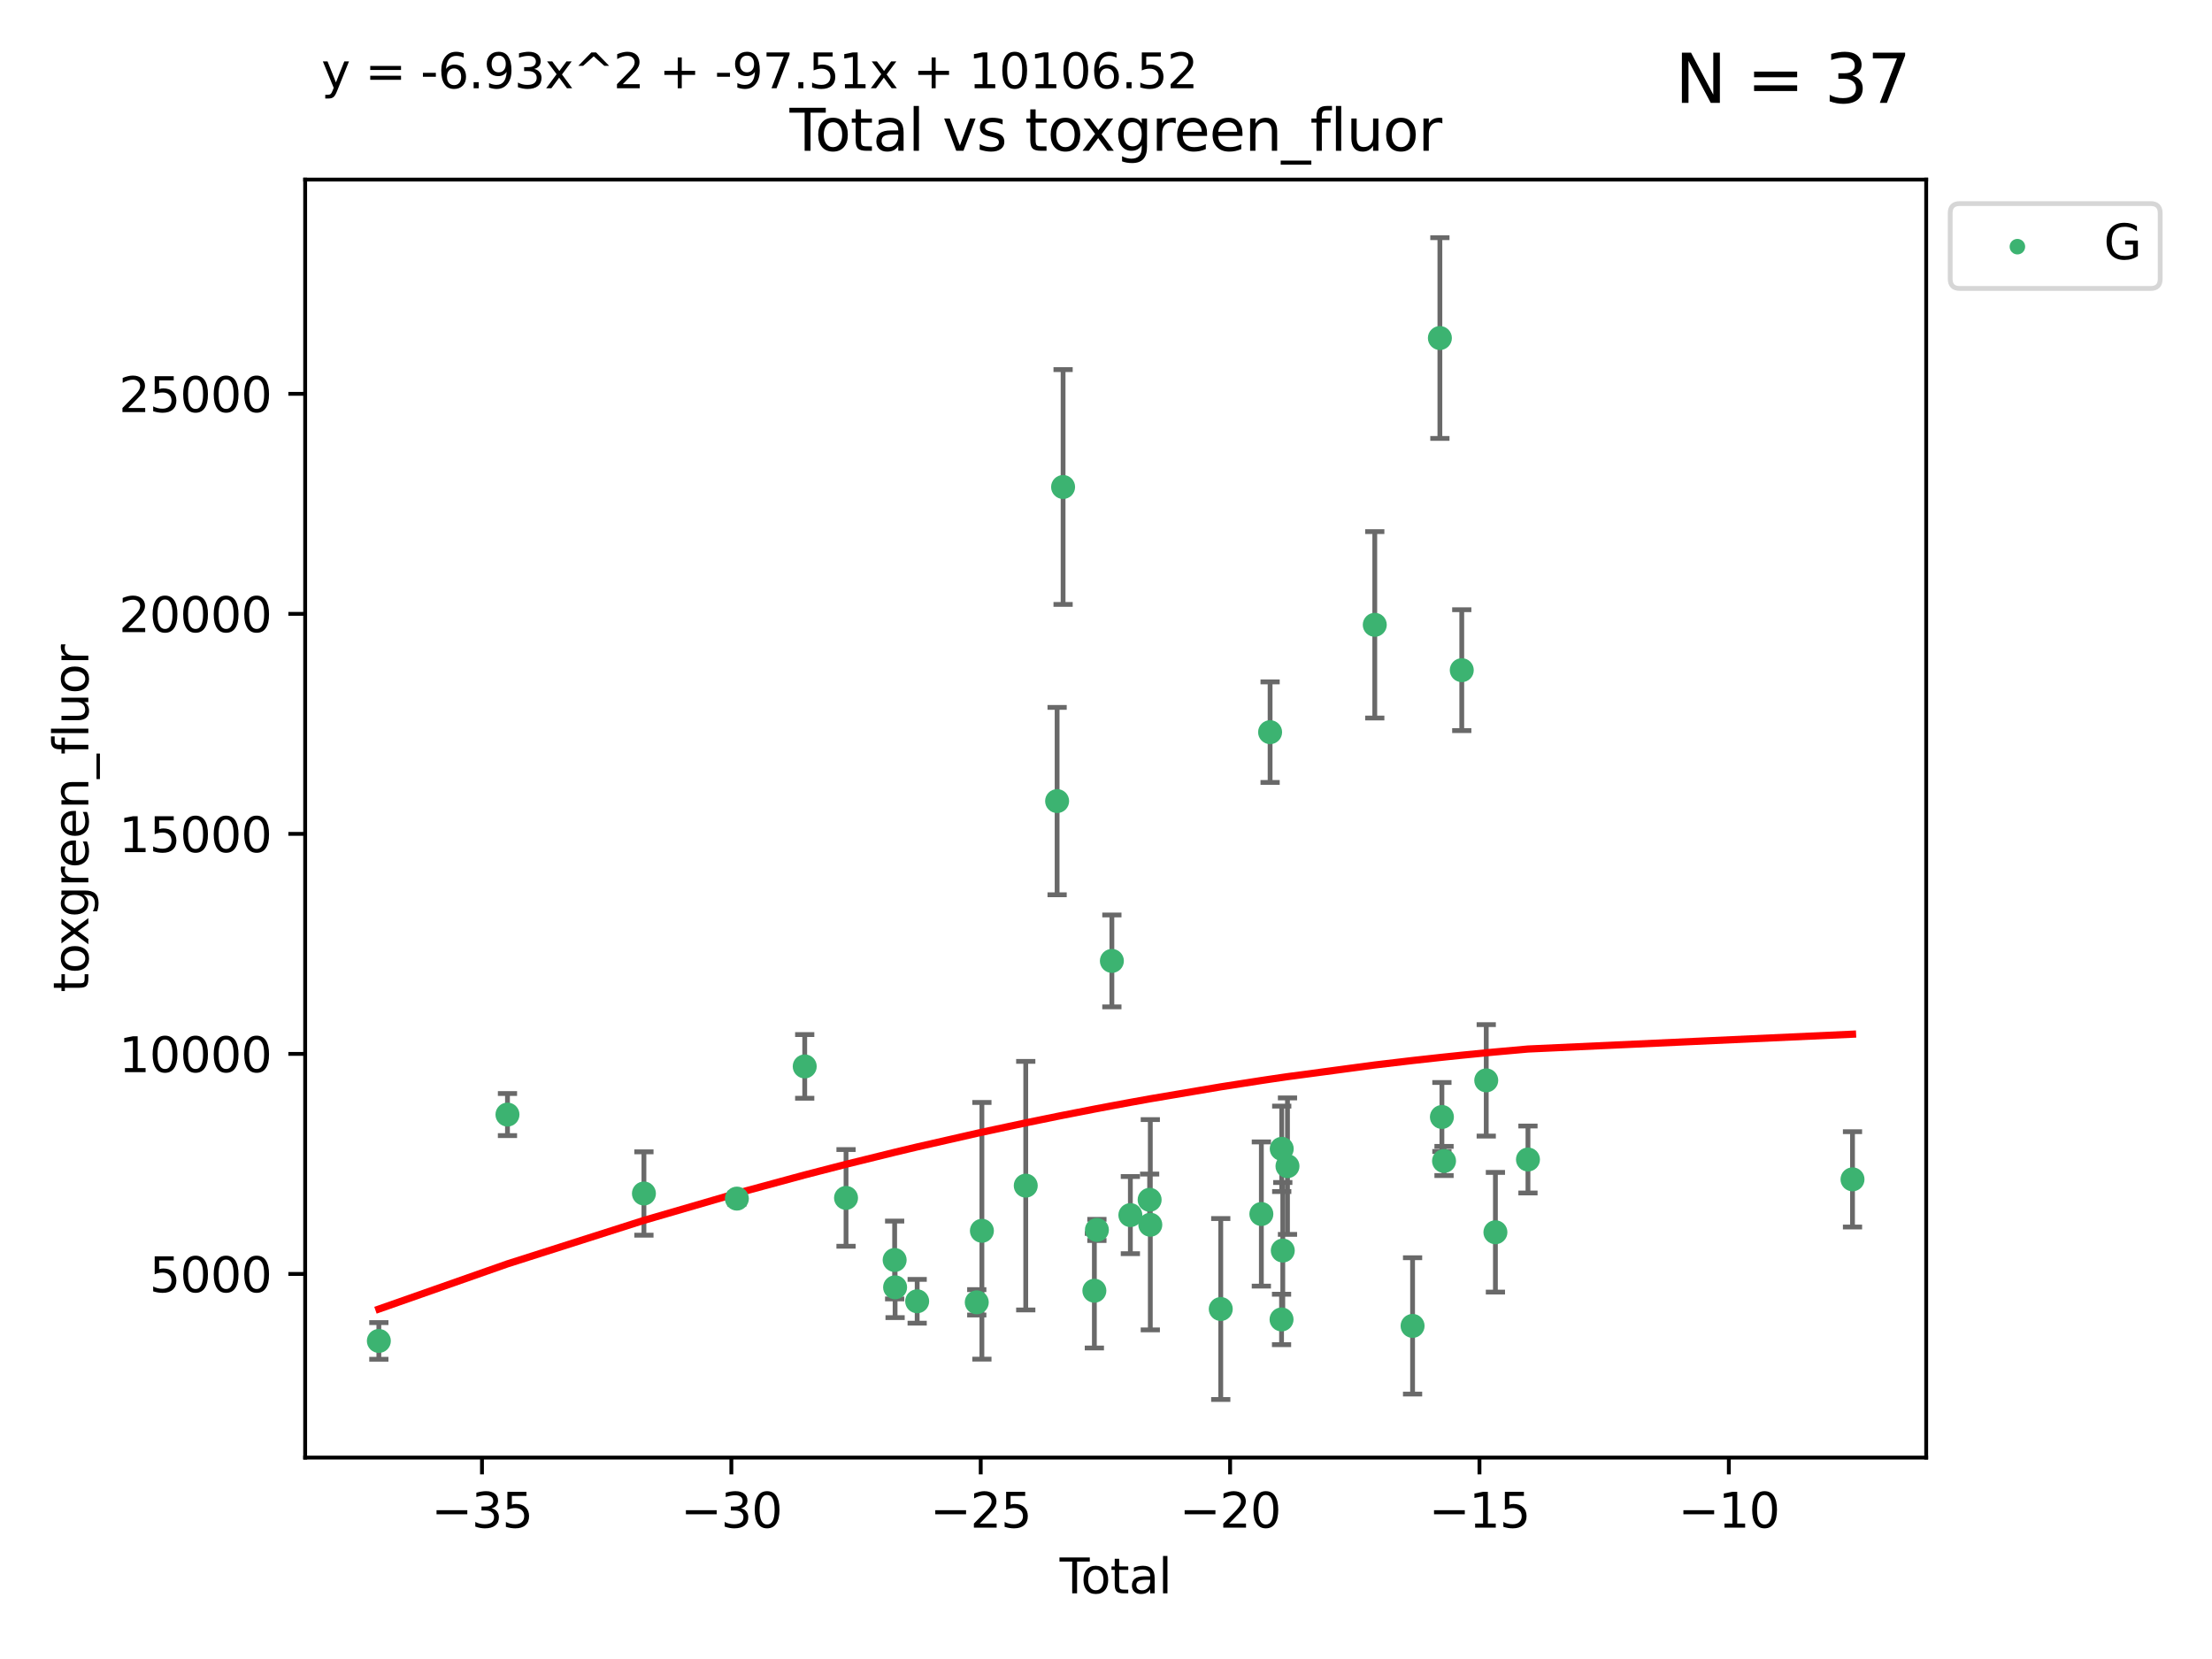 <?xml version="1.0" encoding="utf-8" standalone="no"?>
<!DOCTYPE svg PUBLIC "-//W3C//DTD SVG 1.1//EN"
  "http://www.w3.org/Graphics/SVG/1.1/DTD/svg11.dtd">
<svg xmlns:xlink="http://www.w3.org/1999/xlink" width="460.8pt" height="345.6pt" viewBox="0 0 460.8 345.6" xmlns="http://www.w3.org/2000/svg" version="1.1">
 <defs>
  <style type="text/css">*{stroke-linejoin: round; stroke-linecap: butt}</style>
 </defs>
 <g id="figure_1">
  <g id="patch_1">
   <path d="M 0 345.6 
L 460.8 345.6 
L 460.8 0 
L 0 0 
z
" style="fill: #ffffff"/>
  </g>
  <g id="axes_1">
   <g id="patch_2">
    <path d="M 63.571 303.64 
L 401.26 303.64 
L 401.26 37.411 
L 63.571 37.411 
z
" style="fill: #ffffff"/>
   </g>
   <g id="PathCollection_1">
    <defs>
     <path id="m5648b7add8" d="M 0 1.118 
C 0.297 1.118 0.581 1 0.791 0.791 
C 1 0.581 1.118 0.297 1.118 0 
C 1.118 -0.297 1 -0.581 0.791 -0.791 
C 0.581 -1 0.297 -1.118 0 -1.118 
C -0.297 -1.118 -0.581 -1 -0.791 -0.791 
C -1 -0.581 -1.118 -0.297 -1.118 0 
C -1.118 0.297 -1 0.581 -0.791 0.791 
C -0.581 1 -0.297 1.118 0 1.118 
z
" style="stroke: #3cb371"/>
    </defs>
    <g clip-path="url(#p83abb4cf01)">
     <use xlink:href="#m5648b7add8" x="78.921" y="279.341" style="fill: #3cb371; stroke: #3cb371"/>
     <use xlink:href="#m5648b7add8" x="105.716" y="232.188" style="fill: #3cb371; stroke: #3cb371"/>
     <use xlink:href="#m5648b7add8" x="134.142" y="248.629" style="fill: #3cb371; stroke: #3cb371"/>
     <use xlink:href="#m5648b7add8" x="153.503" y="249.694" style="fill: #3cb371; stroke: #3cb371"/>
     <use xlink:href="#m5648b7add8" x="167.638" y="222.154" style="fill: #3cb371; stroke: #3cb371"/>
     <use xlink:href="#m5648b7add8" x="176.245" y="249.546" style="fill: #3cb371; stroke: #3cb371"/>
     <use xlink:href="#m5648b7add8" x="186.371" y="262.479" style="fill: #3cb371; stroke: #3cb371"/>
     <use xlink:href="#m5648b7add8" x="186.464" y="268.169" style="fill: #3cb371; stroke: #3cb371"/>
     <use xlink:href="#m5648b7add8" x="191.063" y="271.079" style="fill: #3cb371; stroke: #3cb371"/>
     <use xlink:href="#m5648b7add8" x="203.477" y="271.297" style="fill: #3cb371; stroke: #3cb371"/>
     <use xlink:href="#m5648b7add8" x="204.548" y="256.397" style="fill: #3cb371; stroke: #3cb371"/>
     <use xlink:href="#m5648b7add8" x="213.683" y="246.993" style="fill: #3cb371; stroke: #3cb371"/>
     <use xlink:href="#m5648b7add8" x="220.217" y="166.879" style="fill: #3cb371; stroke: #3cb371"/>
     <use xlink:href="#m5648b7add8" x="221.461" y="101.45" style="fill: #3cb371; stroke: #3cb371"/>
     <use xlink:href="#m5648b7add8" x="227.978" y="268.88" style="fill: #3cb371; stroke: #3cb371"/>
     <use xlink:href="#m5648b7add8" x="228.505" y="256.215" style="fill: #3cb371; stroke: #3cb371"/>
     <use xlink:href="#m5648b7add8" x="231.624" y="200.176" style="fill: #3cb371; stroke: #3cb371"/>
     <use xlink:href="#m5648b7add8" x="235.476" y="253.126" style="fill: #3cb371; stroke: #3cb371"/>
     <use xlink:href="#m5648b7add8" x="239.49" y="249.938" style="fill: #3cb371; stroke: #3cb371"/>
     <use xlink:href="#m5648b7add8" x="239.63" y="255.134" style="fill: #3cb371; stroke: #3cb371"/>
     <use xlink:href="#m5648b7add8" x="254.305" y="272.691" style="fill: #3cb371; stroke: #3cb371"/>
     <use xlink:href="#m5648b7add8" x="262.764" y="252.903" style="fill: #3cb371; stroke: #3cb371"/>
     <use xlink:href="#m5648b7add8" x="264.585" y="152.524" style="fill: #3cb371; stroke: #3cb371"/>
     <use xlink:href="#m5648b7add8" x="266.97" y="274.863" style="fill: #3cb371; stroke: #3cb371"/>
     <use xlink:href="#m5648b7add8" x="267.008" y="239.322" style="fill: #3cb371; stroke: #3cb371"/>
     <use xlink:href="#m5648b7add8" x="267.227" y="260.513" style="fill: #3cb371; stroke: #3cb371"/>
     <use xlink:href="#m5648b7add8" x="268.207" y="242.933" style="fill: #3cb371; stroke: #3cb371"/>
     <use xlink:href="#m5648b7add8" x="286.39" y="130.16" style="fill: #3cb371; stroke: #3cb371"/>
     <use xlink:href="#m5648b7add8" x="294.266" y="276.21" style="fill: #3cb371; stroke: #3cb371"/>
     <use xlink:href="#m5648b7add8" x="299.955" y="70.42" style="fill: #3cb371; stroke: #3cb371"/>
     <use xlink:href="#m5648b7add8" x="300.376" y="232.687" style="fill: #3cb371; stroke: #3cb371"/>
     <use xlink:href="#m5648b7add8" x="300.819" y="241.851" style="fill: #3cb371; stroke: #3cb371"/>
     <use xlink:href="#m5648b7add8" x="304.513" y="139.609" style="fill: #3cb371; stroke: #3cb371"/>
     <use xlink:href="#m5648b7add8" x="309.612" y="225.06" style="fill: #3cb371; stroke: #3cb371"/>
     <use xlink:href="#m5648b7add8" x="311.522" y="256.701" style="fill: #3cb371; stroke: #3cb371"/>
     <use xlink:href="#m5648b7add8" x="318.303" y="241.548" style="fill: #3cb371; stroke: #3cb371"/>
     <use xlink:href="#m5648b7add8" x="385.911" y="245.679" style="fill: #3cb371; stroke: #3cb371"/>
    </g>
   </g>
   <g id="matplotlib.axis_1">
    <g id="xtick_1">
     <g id="line2d_1">
      <defs>
       <path id="m4b66e3fccb" d="M 0 0 
L 0 3.5 
" style="stroke: #000000; stroke-width: 0.8"/>
      </defs>
      <g>
       <use xlink:href="#m4b66e3fccb" x="100.407" y="303.64" style="stroke: #000000; stroke-width: 0.8"/>
      </g>
     </g>
     <g id="text_1">
      <!-- −35 -->
      <g transform="translate(89.854 318.238)scale(0.1 -0.1)">
       <defs>
        <path id="DejaVuSans-2212" d="M 678 2272 
L 4684 2272 
L 4684 1741 
L 678 1741 
L 678 2272 
z
" transform="scale(0.016)"/>
        <path id="DejaVuSans-33" d="M 2597 2516 
Q 3050 2419 3304 2112 
Q 3559 1806 3559 1356 
Q 3559 666 3084 287 
Q 2609 -91 1734 -91 
Q 1441 -91 1130 -33 
Q 819 25 488 141 
L 488 750 
Q 750 597 1062 519 
Q 1375 441 1716 441 
Q 2309 441 2620 675 
Q 2931 909 2931 1356 
Q 2931 1769 2642 2001 
Q 2353 2234 1838 2234 
L 1294 2234 
L 1294 2753 
L 1863 2753 
Q 2328 2753 2575 2939 
Q 2822 3125 2822 3475 
Q 2822 3834 2567 4026 
Q 2313 4219 1838 4219 
Q 1578 4219 1281 4162 
Q 984 4106 628 3988 
L 628 4550 
Q 988 4650 1302 4700 
Q 1616 4750 1894 4750 
Q 2613 4750 3031 4423 
Q 3450 4097 3450 3541 
Q 3450 3153 3228 2886 
Q 3006 2619 2597 2516 
z
" transform="scale(0.016)"/>
        <path id="DejaVuSans-35" d="M 691 4666 
L 3169 4666 
L 3169 4134 
L 1269 4134 
L 1269 2991 
Q 1406 3038 1543 3061 
Q 1681 3084 1819 3084 
Q 2600 3084 3056 2656 
Q 3513 2228 3513 1497 
Q 3513 744 3044 326 
Q 2575 -91 1722 -91 
Q 1428 -91 1123 -41 
Q 819 9 494 109 
L 494 744 
Q 775 591 1075 516 
Q 1375 441 1709 441 
Q 2250 441 2565 725 
Q 2881 1009 2881 1497 
Q 2881 1984 2565 2268 
Q 2250 2553 1709 2553 
Q 1456 2553 1204 2497 
Q 953 2441 691 2322 
L 691 4666 
z
" transform="scale(0.016)"/>
       </defs>
       <use xlink:href="#DejaVuSans-2212"/>
       <use xlink:href="#DejaVuSans-33" x="83.789"/>
       <use xlink:href="#DejaVuSans-35" x="147.412"/>
      </g>
     </g>
    </g>
    <g id="xtick_2">
     <g id="line2d_2">
      <g>
       <use xlink:href="#m4b66e3fccb" x="152.355" y="303.64" style="stroke: #000000; stroke-width: 0.8"/>
      </g>
     </g>
     <g id="text_2">
      <!-- −30 -->
      <g transform="translate(141.803 318.238)scale(0.1 -0.1)">
       <defs>
        <path id="DejaVuSans-30" d="M 2034 4250 
Q 1547 4250 1301 3770 
Q 1056 3291 1056 2328 
Q 1056 1369 1301 889 
Q 1547 409 2034 409 
Q 2525 409 2770 889 
Q 3016 1369 3016 2328 
Q 3016 3291 2770 3770 
Q 2525 4250 2034 4250 
z
M 2034 4750 
Q 2819 4750 3233 4129 
Q 3647 3509 3647 2328 
Q 3647 1150 3233 529 
Q 2819 -91 2034 -91 
Q 1250 -91 836 529 
Q 422 1150 422 2328 
Q 422 3509 836 4129 
Q 1250 4750 2034 4750 
z
" transform="scale(0.016)"/>
       </defs>
       <use xlink:href="#DejaVuSans-2212"/>
       <use xlink:href="#DejaVuSans-33" x="83.789"/>
       <use xlink:href="#DejaVuSans-30" x="147.412"/>
      </g>
     </g>
    </g>
    <g id="xtick_3">
     <g id="line2d_3">
      <g>
       <use xlink:href="#m4b66e3fccb" x="204.303" y="303.64" style="stroke: #000000; stroke-width: 0.8"/>
      </g>
     </g>
     <g id="text_3">
      <!-- −25 -->
      <g transform="translate(193.751 318.238)scale(0.1 -0.1)">
       <defs>
        <path id="DejaVuSans-32" d="M 1228 531 
L 3431 531 
L 3431 0 
L 469 0 
L 469 531 
Q 828 903 1448 1529 
Q 2069 2156 2228 2338 
Q 2531 2678 2651 2914 
Q 2772 3150 2772 3378 
Q 2772 3750 2511 3984 
Q 2250 4219 1831 4219 
Q 1534 4219 1204 4116 
Q 875 4013 500 3803 
L 500 4441 
Q 881 4594 1212 4672 
Q 1544 4750 1819 4750 
Q 2544 4750 2975 4387 
Q 3406 4025 3406 3419 
Q 3406 3131 3298 2873 
Q 3191 2616 2906 2266 
Q 2828 2175 2409 1742 
Q 1991 1309 1228 531 
z
" transform="scale(0.016)"/>
       </defs>
       <use xlink:href="#DejaVuSans-2212"/>
       <use xlink:href="#DejaVuSans-32" x="83.789"/>
       <use xlink:href="#DejaVuSans-35" x="147.412"/>
      </g>
     </g>
    </g>
    <g id="xtick_4">
     <g id="line2d_4">
      <g>
       <use xlink:href="#m4b66e3fccb" x="256.252" y="303.64" style="stroke: #000000; stroke-width: 0.8"/>
      </g>
     </g>
     <g id="text_4">
      <!-- −20 -->
      <g transform="translate(245.699 318.238)scale(0.1 -0.1)">
       <use xlink:href="#DejaVuSans-2212"/>
       <use xlink:href="#DejaVuSans-32" x="83.789"/>
       <use xlink:href="#DejaVuSans-30" x="147.412"/>
      </g>
     </g>
    </g>
    <g id="xtick_5">
     <g id="line2d_5">
      <g>
       <use xlink:href="#m4b66e3fccb" x="308.2" y="303.64" style="stroke: #000000; stroke-width: 0.8"/>
      </g>
     </g>
     <g id="text_5">
      <!-- −15 -->
      <g transform="translate(297.648 318.238)scale(0.1 -0.1)">
       <defs>
        <path id="DejaVuSans-31" d="M 794 531 
L 1825 531 
L 1825 4091 
L 703 3866 
L 703 4441 
L 1819 4666 
L 2450 4666 
L 2450 531 
L 3481 531 
L 3481 0 
L 794 0 
L 794 531 
z
" transform="scale(0.016)"/>
       </defs>
       <use xlink:href="#DejaVuSans-2212"/>
       <use xlink:href="#DejaVuSans-31" x="83.789"/>
       <use xlink:href="#DejaVuSans-35" x="147.412"/>
      </g>
     </g>
    </g>
    <g id="xtick_6">
     <g id="line2d_6">
      <g>
       <use xlink:href="#m4b66e3fccb" x="360.149" y="303.64" style="stroke: #000000; stroke-width: 0.8"/>
      </g>
     </g>
     <g id="text_6">
      <!-- −10 -->
      <g transform="translate(349.596 318.238)scale(0.1 -0.1)">
       <use xlink:href="#DejaVuSans-2212"/>
       <use xlink:href="#DejaVuSans-31" x="83.789"/>
       <use xlink:href="#DejaVuSans-30" x="147.412"/>
      </g>
     </g>
    </g>
    <g id="text_7">
     <!-- Total -->
     <g transform="translate(220.739 331.917)scale(0.1 -0.1)">
      <defs>
       <path id="DejaVuSans-54" d="M -19 4666 
L 3928 4666 
L 3928 4134 
L 2272 4134 
L 2272 0 
L 1638 0 
L 1638 4134 
L -19 4134 
L -19 4666 
z
" transform="scale(0.016)"/>
       <path id="DejaVuSans-6f" d="M 1959 3097 
Q 1497 3097 1228 2736 
Q 959 2375 959 1747 
Q 959 1119 1226 758 
Q 1494 397 1959 397 
Q 2419 397 2687 759 
Q 2956 1122 2956 1747 
Q 2956 2369 2687 2733 
Q 2419 3097 1959 3097 
z
M 1959 3584 
Q 2709 3584 3137 3096 
Q 3566 2609 3566 1747 
Q 3566 888 3137 398 
Q 2709 -91 1959 -91 
Q 1206 -91 779 398 
Q 353 888 353 1747 
Q 353 2609 779 3096 
Q 1206 3584 1959 3584 
z
" transform="scale(0.016)"/>
       <path id="DejaVuSans-74" d="M 1172 4494 
L 1172 3500 
L 2356 3500 
L 2356 3053 
L 1172 3053 
L 1172 1153 
Q 1172 725 1289 603 
Q 1406 481 1766 481 
L 2356 481 
L 2356 0 
L 1766 0 
Q 1100 0 847 248 
Q 594 497 594 1153 
L 594 3053 
L 172 3053 
L 172 3500 
L 594 3500 
L 594 4494 
L 1172 4494 
z
" transform="scale(0.016)"/>
       <path id="DejaVuSans-61" d="M 2194 1759 
Q 1497 1759 1228 1600 
Q 959 1441 959 1056 
Q 959 750 1161 570 
Q 1363 391 1709 391 
Q 2188 391 2477 730 
Q 2766 1069 2766 1631 
L 2766 1759 
L 2194 1759 
z
M 3341 1997 
L 3341 0 
L 2766 0 
L 2766 531 
Q 2569 213 2275 61 
Q 1981 -91 1556 -91 
Q 1019 -91 701 211 
Q 384 513 384 1019 
Q 384 1609 779 1909 
Q 1175 2209 1959 2209 
L 2766 2209 
L 2766 2266 
Q 2766 2663 2505 2880 
Q 2244 3097 1772 3097 
Q 1472 3097 1187 3025 
Q 903 2953 641 2809 
L 641 3341 
Q 956 3463 1253 3523 
Q 1550 3584 1831 3584 
Q 2591 3584 2966 3190 
Q 3341 2797 3341 1997 
z
" transform="scale(0.016)"/>
       <path id="DejaVuSans-6c" d="M 603 4863 
L 1178 4863 
L 1178 0 
L 603 0 
L 603 4863 
z
" transform="scale(0.016)"/>
      </defs>
      <use xlink:href="#DejaVuSans-54"/>
      <use xlink:href="#DejaVuSans-6f" x="44.084"/>
      <use xlink:href="#DejaVuSans-74" x="105.266"/>
      <use xlink:href="#DejaVuSans-61" x="144.475"/>
      <use xlink:href="#DejaVuSans-6c" x="205.754"/>
     </g>
    </g>
   </g>
   <g id="matplotlib.axis_2">
    <g id="ytick_1">
     <g id="line2d_7">
      <defs>
       <path id="m65d1993154" d="M 0 0 
L -3.5 0 
" style="stroke: #000000; stroke-width: 0.8"/>
      </defs>
      <g>
       <use xlink:href="#m65d1993154" x="63.571" y="265.383" style="stroke: #000000; stroke-width: 0.8"/>
      </g>
     </g>
     <g id="text_8">
      <!-- 5000 -->
      <g transform="translate(31.121 269.182)scale(0.1 -0.1)">
       <use xlink:href="#DejaVuSans-35"/>
       <use xlink:href="#DejaVuSans-30" x="63.623"/>
       <use xlink:href="#DejaVuSans-30" x="127.246"/>
       <use xlink:href="#DejaVuSans-30" x="190.869"/>
      </g>
     </g>
    </g>
    <g id="ytick_2">
     <g id="line2d_8">
      <g>
       <use xlink:href="#m65d1993154" x="63.571" y="219.548" style="stroke: #000000; stroke-width: 0.8"/>
      </g>
     </g>
     <g id="text_9">
      <!-- 10000 -->
      <g transform="translate(24.759 223.347)scale(0.1 -0.1)">
       <use xlink:href="#DejaVuSans-31"/>
       <use xlink:href="#DejaVuSans-30" x="63.623"/>
       <use xlink:href="#DejaVuSans-30" x="127.246"/>
       <use xlink:href="#DejaVuSans-30" x="190.869"/>
       <use xlink:href="#DejaVuSans-30" x="254.492"/>
      </g>
     </g>
    </g>
    <g id="ytick_3">
     <g id="line2d_9">
      <g>
       <use xlink:href="#m65d1993154" x="63.571" y="173.713" style="stroke: #000000; stroke-width: 0.8"/>
      </g>
     </g>
     <g id="text_10">
      <!-- 15000 -->
      <g transform="translate(24.759 177.512)scale(0.1 -0.1)">
       <use xlink:href="#DejaVuSans-31"/>
       <use xlink:href="#DejaVuSans-35" x="63.623"/>
       <use xlink:href="#DejaVuSans-30" x="127.246"/>
       <use xlink:href="#DejaVuSans-30" x="190.869"/>
       <use xlink:href="#DejaVuSans-30" x="254.492"/>
      </g>
     </g>
    </g>
    <g id="ytick_4">
     <g id="line2d_10">
      <g>
       <use xlink:href="#m65d1993154" x="63.571" y="127.878" style="stroke: #000000; stroke-width: 0.8"/>
      </g>
     </g>
     <g id="text_11">
      <!-- 20000 -->
      <g transform="translate(24.759 131.677)scale(0.1 -0.1)">
       <use xlink:href="#DejaVuSans-32"/>
       <use xlink:href="#DejaVuSans-30" x="63.623"/>
       <use xlink:href="#DejaVuSans-30" x="127.246"/>
       <use xlink:href="#DejaVuSans-30" x="190.869"/>
       <use xlink:href="#DejaVuSans-30" x="254.492"/>
      </g>
     </g>
    </g>
    <g id="ytick_5">
     <g id="line2d_11">
      <g>
       <use xlink:href="#m65d1993154" x="63.571" y="82.042" style="stroke: #000000; stroke-width: 0.8"/>
      </g>
     </g>
     <g id="text_12">
      <!-- 25000 -->
      <g transform="translate(24.759 85.842)scale(0.1 -0.1)">
       <use xlink:href="#DejaVuSans-32"/>
       <use xlink:href="#DejaVuSans-35" x="63.623"/>
       <use xlink:href="#DejaVuSans-30" x="127.246"/>
       <use xlink:href="#DejaVuSans-30" x="190.869"/>
       <use xlink:href="#DejaVuSans-30" x="254.492"/>
      </g>
     </g>
    </g>
    <g id="text_13">
     <!-- toxgreen_fluor -->
     <g transform="translate(18.401 206.72)rotate(-90)scale(0.1 -0.1)">
      <defs>
       <path id="DejaVuSans-78" d="M 3513 3500 
L 2247 1797 
L 3578 0 
L 2900 0 
L 1881 1375 
L 863 0 
L 184 0 
L 1544 1831 
L 300 3500 
L 978 3500 
L 1906 2253 
L 2834 3500 
L 3513 3500 
z
" transform="scale(0.016)"/>
       <path id="DejaVuSans-67" d="M 2906 1791 
Q 2906 2416 2648 2759 
Q 2391 3103 1925 3103 
Q 1463 3103 1205 2759 
Q 947 2416 947 1791 
Q 947 1169 1205 825 
Q 1463 481 1925 481 
Q 2391 481 2648 825 
Q 2906 1169 2906 1791 
z
M 3481 434 
Q 3481 -459 3084 -895 
Q 2688 -1331 1869 -1331 
Q 1566 -1331 1297 -1286 
Q 1028 -1241 775 -1147 
L 775 -588 
Q 1028 -725 1275 -790 
Q 1522 -856 1778 -856 
Q 2344 -856 2625 -561 
Q 2906 -266 2906 331 
L 2906 616 
Q 2728 306 2450 153 
Q 2172 0 1784 0 
Q 1141 0 747 490 
Q 353 981 353 1791 
Q 353 2603 747 3093 
Q 1141 3584 1784 3584 
Q 2172 3584 2450 3431 
Q 2728 3278 2906 2969 
L 2906 3500 
L 3481 3500 
L 3481 434 
z
" transform="scale(0.016)"/>
       <path id="DejaVuSans-72" d="M 2631 2963 
Q 2534 3019 2420 3045 
Q 2306 3072 2169 3072 
Q 1681 3072 1420 2755 
Q 1159 2438 1159 1844 
L 1159 0 
L 581 0 
L 581 3500 
L 1159 3500 
L 1159 2956 
Q 1341 3275 1631 3429 
Q 1922 3584 2338 3584 
Q 2397 3584 2469 3576 
Q 2541 3569 2628 3553 
L 2631 2963 
z
" transform="scale(0.016)"/>
       <path id="DejaVuSans-65" d="M 3597 1894 
L 3597 1613 
L 953 1613 
Q 991 1019 1311 708 
Q 1631 397 2203 397 
Q 2534 397 2845 478 
Q 3156 559 3463 722 
L 3463 178 
Q 3153 47 2828 -22 
Q 2503 -91 2169 -91 
Q 1331 -91 842 396 
Q 353 884 353 1716 
Q 353 2575 817 3079 
Q 1281 3584 2069 3584 
Q 2775 3584 3186 3129 
Q 3597 2675 3597 1894 
z
M 3022 2063 
Q 3016 2534 2758 2815 
Q 2500 3097 2075 3097 
Q 1594 3097 1305 2825 
Q 1016 2553 972 2059 
L 3022 2063 
z
" transform="scale(0.016)"/>
       <path id="DejaVuSans-6e" d="M 3513 2113 
L 3513 0 
L 2938 0 
L 2938 2094 
Q 2938 2591 2744 2837 
Q 2550 3084 2163 3084 
Q 1697 3084 1428 2787 
Q 1159 2491 1159 1978 
L 1159 0 
L 581 0 
L 581 3500 
L 1159 3500 
L 1159 2956 
Q 1366 3272 1645 3428 
Q 1925 3584 2291 3584 
Q 2894 3584 3203 3211 
Q 3513 2838 3513 2113 
z
" transform="scale(0.016)"/>
       <path id="DejaVuSans-5f" d="M 3263 -1063 
L 3263 -1509 
L -63 -1509 
L -63 -1063 
L 3263 -1063 
z
" transform="scale(0.016)"/>
       <path id="DejaVuSans-66" d="M 2375 4863 
L 2375 4384 
L 1825 4384 
Q 1516 4384 1395 4259 
Q 1275 4134 1275 3809 
L 1275 3500 
L 2222 3500 
L 2222 3053 
L 1275 3053 
L 1275 0 
L 697 0 
L 697 3053 
L 147 3053 
L 147 3500 
L 697 3500 
L 697 3744 
Q 697 4328 969 4595 
Q 1241 4863 1831 4863 
L 2375 4863 
z
" transform="scale(0.016)"/>
       <path id="DejaVuSans-75" d="M 544 1381 
L 544 3500 
L 1119 3500 
L 1119 1403 
Q 1119 906 1312 657 
Q 1506 409 1894 409 
Q 2359 409 2629 706 
Q 2900 1003 2900 1516 
L 2900 3500 
L 3475 3500 
L 3475 0 
L 2900 0 
L 2900 538 
Q 2691 219 2414 64 
Q 2138 -91 1772 -91 
Q 1169 -91 856 284 
Q 544 659 544 1381 
z
M 1991 3584 
L 1991 3584 
z
" transform="scale(0.016)"/>
      </defs>
      <use xlink:href="#DejaVuSans-74"/>
      <use xlink:href="#DejaVuSans-6f" x="39.209"/>
      <use xlink:href="#DejaVuSans-78" x="97.266"/>
      <use xlink:href="#DejaVuSans-67" x="156.445"/>
      <use xlink:href="#DejaVuSans-72" x="219.922"/>
      <use xlink:href="#DejaVuSans-65" x="258.785"/>
      <use xlink:href="#DejaVuSans-65" x="320.309"/>
      <use xlink:href="#DejaVuSans-6e" x="381.832"/>
      <use xlink:href="#DejaVuSans-5f" x="445.211"/>
      <use xlink:href="#DejaVuSans-66" x="495.211"/>
      <use xlink:href="#DejaVuSans-6c" x="530.416"/>
      <use xlink:href="#DejaVuSans-75" x="558.199"/>
      <use xlink:href="#DejaVuSans-6f" x="621.578"/>
      <use xlink:href="#DejaVuSans-72" x="682.76"/>
     </g>
    </g>
   </g>
   <g id="LineCollection_1">
    <path d="M 78.921 283.161 
L 78.921 275.521 
" clip-path="url(#p83abb4cf01)" style="fill: none; stroke: #696969"/>
    <path d="M 105.716 236.57 
L 105.716 227.805 
" clip-path="url(#p83abb4cf01)" style="fill: none; stroke: #696969"/>
    <path d="M 134.142 257.311 
L 134.142 239.946 
" clip-path="url(#p83abb4cf01)" style="fill: none; stroke: #696969"/>
    <path d="M 153.503 250.834 
L 153.503 248.553 
" clip-path="url(#p83abb4cf01)" style="fill: none; stroke: #696969"/>
    <path d="M 167.638 228.788 
L 167.638 215.52 
" clip-path="url(#p83abb4cf01)" style="fill: none; stroke: #696969"/>
    <path d="M 176.245 259.613 
L 176.245 239.478 
" clip-path="url(#p83abb4cf01)" style="fill: none; stroke: #696969"/>
    <path d="M 186.371 270.585 
L 186.371 254.373 
" clip-path="url(#p83abb4cf01)" style="fill: none; stroke: #696969"/>
    <path d="M 186.464 274.486 
L 186.464 261.852 
" clip-path="url(#p83abb4cf01)" style="fill: none; stroke: #696969"/>
    <path d="M 191.063 275.637 
L 191.063 266.52 
" clip-path="url(#p83abb4cf01)" style="fill: none; stroke: #696969"/>
    <path d="M 203.477 273.942 
L 203.477 268.651 
" clip-path="url(#p83abb4cf01)" style="fill: none; stroke: #696969"/>
    <path d="M 204.548 283.133 
L 204.548 229.661 
" clip-path="url(#p83abb4cf01)" style="fill: none; stroke: #696969"/>
    <path d="M 213.683 272.882 
L 213.683 221.103 
" clip-path="url(#p83abb4cf01)" style="fill: none; stroke: #696969"/>
    <path d="M 220.217 186.397 
L 220.217 147.361 
" clip-path="url(#p83abb4cf01)" style="fill: none; stroke: #696969"/>
    <path d="M 221.461 125.905 
L 221.461 76.995 
" clip-path="url(#p83abb4cf01)" style="fill: none; stroke: #696969"/>
    <path d="M 227.978 280.811 
L 227.978 256.949 
" clip-path="url(#p83abb4cf01)" style="fill: none; stroke: #696969"/>
    <path d="M 228.505 258.418 
L 228.505 254.012 
" clip-path="url(#p83abb4cf01)" style="fill: none; stroke: #696969"/>
    <path d="M 231.624 209.75 
L 231.624 190.603 
" clip-path="url(#p83abb4cf01)" style="fill: none; stroke: #696969"/>
    <path d="M 235.476 261.164 
L 235.476 245.088 
" clip-path="url(#p83abb4cf01)" style="fill: none; stroke: #696969"/>
    <path d="M 239.49 255.295 
L 239.49 244.582 
" clip-path="url(#p83abb4cf01)" style="fill: none; stroke: #696969"/>
    <path d="M 239.63 277.039 
L 239.63 233.229 
" clip-path="url(#p83abb4cf01)" style="fill: none; stroke: #696969"/>
    <path d="M 254.305 291.539 
L 254.305 253.844 
" clip-path="url(#p83abb4cf01)" style="fill: none; stroke: #696969"/>
    <path d="M 262.764 267.924 
L 262.764 237.882 
" clip-path="url(#p83abb4cf01)" style="fill: none; stroke: #696969"/>
    <path d="M 264.585 162.996 
L 264.585 142.051 
" clip-path="url(#p83abb4cf01)" style="fill: none; stroke: #696969"/>
    <path d="M 266.97 280.117 
L 266.97 269.609 
" clip-path="url(#p83abb4cf01)" style="fill: none; stroke: #696969"/>
    <path d="M 267.008 248.217 
L 267.008 230.426 
" clip-path="url(#p83abb4cf01)" style="fill: none; stroke: #696969"/>
    <path d="M 267.227 274.69 
L 267.227 246.337 
" clip-path="url(#p83abb4cf01)" style="fill: none; stroke: #696969"/>
    <path d="M 268.207 257.148 
L 268.207 228.718 
" clip-path="url(#p83abb4cf01)" style="fill: none; stroke: #696969"/>
    <path d="M 286.39 149.578 
L 286.39 110.743 
" clip-path="url(#p83abb4cf01)" style="fill: none; stroke: #696969"/>
    <path d="M 294.266 290.408 
L 294.266 262.012 
" clip-path="url(#p83abb4cf01)" style="fill: none; stroke: #696969"/>
    <path d="M 299.955 91.328 
L 299.955 49.513 
" clip-path="url(#p83abb4cf01)" style="fill: none; stroke: #696969"/>
    <path d="M 300.376 239.875 
L 300.376 225.5 
" clip-path="url(#p83abb4cf01)" style="fill: none; stroke: #696969"/>
    <path d="M 300.819 244.887 
L 300.819 238.814 
" clip-path="url(#p83abb4cf01)" style="fill: none; stroke: #696969"/>
    <path d="M 304.513 152.201 
L 304.513 127.017 
" clip-path="url(#p83abb4cf01)" style="fill: none; stroke: #696969"/>
    <path d="M 309.612 236.668 
L 309.612 213.452 
" clip-path="url(#p83abb4cf01)" style="fill: none; stroke: #696969"/>
    <path d="M 311.522 269.165 
L 311.522 244.236 
" clip-path="url(#p83abb4cf01)" style="fill: none; stroke: #696969"/>
    <path d="M 318.303 248.522 
L 318.303 234.573 
" clip-path="url(#p83abb4cf01)" style="fill: none; stroke: #696969"/>
    <path d="M 385.911 255.606 
L 385.911 235.752 
" clip-path="url(#p83abb4cf01)" style="fill: none; stroke: #696969"/>
   </g>
   <g id="line2d_12">
    <defs>
     <path id="m9e6329ae1f" d="M 2 0 
L -2 -0 
" style="stroke: #696969"/>
    </defs>
    <g clip-path="url(#p83abb4cf01)">
     <use xlink:href="#m9e6329ae1f" x="78.921" y="283.161" style="fill: #696969; stroke: #696969"/>
     <use xlink:href="#m9e6329ae1f" x="105.716" y="236.57" style="fill: #696969; stroke: #696969"/>
     <use xlink:href="#m9e6329ae1f" x="134.142" y="257.311" style="fill: #696969; stroke: #696969"/>
     <use xlink:href="#m9e6329ae1f" x="153.503" y="250.834" style="fill: #696969; stroke: #696969"/>
     <use xlink:href="#m9e6329ae1f" x="167.638" y="228.788" style="fill: #696969; stroke: #696969"/>
     <use xlink:href="#m9e6329ae1f" x="176.245" y="259.613" style="fill: #696969; stroke: #696969"/>
     <use xlink:href="#m9e6329ae1f" x="186.371" y="270.585" style="fill: #696969; stroke: #696969"/>
     <use xlink:href="#m9e6329ae1f" x="186.464" y="274.486" style="fill: #696969; stroke: #696969"/>
     <use xlink:href="#m9e6329ae1f" x="191.063" y="275.637" style="fill: #696969; stroke: #696969"/>
     <use xlink:href="#m9e6329ae1f" x="203.477" y="273.942" style="fill: #696969; stroke: #696969"/>
     <use xlink:href="#m9e6329ae1f" x="204.548" y="283.133" style="fill: #696969; stroke: #696969"/>
     <use xlink:href="#m9e6329ae1f" x="213.683" y="272.882" style="fill: #696969; stroke: #696969"/>
     <use xlink:href="#m9e6329ae1f" x="220.217" y="186.397" style="fill: #696969; stroke: #696969"/>
     <use xlink:href="#m9e6329ae1f" x="221.461" y="125.905" style="fill: #696969; stroke: #696969"/>
     <use xlink:href="#m9e6329ae1f" x="227.978" y="280.811" style="fill: #696969; stroke: #696969"/>
     <use xlink:href="#m9e6329ae1f" x="228.505" y="258.418" style="fill: #696969; stroke: #696969"/>
     <use xlink:href="#m9e6329ae1f" x="231.624" y="209.75" style="fill: #696969; stroke: #696969"/>
     <use xlink:href="#m9e6329ae1f" x="235.476" y="261.164" style="fill: #696969; stroke: #696969"/>
     <use xlink:href="#m9e6329ae1f" x="239.49" y="255.295" style="fill: #696969; stroke: #696969"/>
     <use xlink:href="#m9e6329ae1f" x="239.63" y="277.039" style="fill: #696969; stroke: #696969"/>
     <use xlink:href="#m9e6329ae1f" x="254.305" y="291.539" style="fill: #696969; stroke: #696969"/>
     <use xlink:href="#m9e6329ae1f" x="262.764" y="267.924" style="fill: #696969; stroke: #696969"/>
     <use xlink:href="#m9e6329ae1f" x="264.585" y="162.996" style="fill: #696969; stroke: #696969"/>
     <use xlink:href="#m9e6329ae1f" x="266.97" y="280.117" style="fill: #696969; stroke: #696969"/>
     <use xlink:href="#m9e6329ae1f" x="267.008" y="248.217" style="fill: #696969; stroke: #696969"/>
     <use xlink:href="#m9e6329ae1f" x="267.227" y="274.69" style="fill: #696969; stroke: #696969"/>
     <use xlink:href="#m9e6329ae1f" x="268.207" y="257.148" style="fill: #696969; stroke: #696969"/>
     <use xlink:href="#m9e6329ae1f" x="286.39" y="149.578" style="fill: #696969; stroke: #696969"/>
     <use xlink:href="#m9e6329ae1f" x="294.266" y="290.408" style="fill: #696969; stroke: #696969"/>
     <use xlink:href="#m9e6329ae1f" x="299.955" y="91.328" style="fill: #696969; stroke: #696969"/>
     <use xlink:href="#m9e6329ae1f" x="300.376" y="239.875" style="fill: #696969; stroke: #696969"/>
     <use xlink:href="#m9e6329ae1f" x="300.819" y="244.887" style="fill: #696969; stroke: #696969"/>
     <use xlink:href="#m9e6329ae1f" x="304.513" y="152.201" style="fill: #696969; stroke: #696969"/>
     <use xlink:href="#m9e6329ae1f" x="309.612" y="236.668" style="fill: #696969; stroke: #696969"/>
     <use xlink:href="#m9e6329ae1f" x="311.522" y="269.165" style="fill: #696969; stroke: #696969"/>
     <use xlink:href="#m9e6329ae1f" x="318.303" y="248.522" style="fill: #696969; stroke: #696969"/>
     <use xlink:href="#m9e6329ae1f" x="385.911" y="255.606" style="fill: #696969; stroke: #696969"/>
    </g>
   </g>
   <g id="line2d_13">
    <g clip-path="url(#p83abb4cf01)">
     <use xlink:href="#m9e6329ae1f" x="78.921" y="275.521" style="fill: #696969; stroke: #696969"/>
     <use xlink:href="#m9e6329ae1f" x="105.716" y="227.805" style="fill: #696969; stroke: #696969"/>
     <use xlink:href="#m9e6329ae1f" x="134.142" y="239.946" style="fill: #696969; stroke: #696969"/>
     <use xlink:href="#m9e6329ae1f" x="153.503" y="248.553" style="fill: #696969; stroke: #696969"/>
     <use xlink:href="#m9e6329ae1f" x="167.638" y="215.52" style="fill: #696969; stroke: #696969"/>
     <use xlink:href="#m9e6329ae1f" x="176.245" y="239.478" style="fill: #696969; stroke: #696969"/>
     <use xlink:href="#m9e6329ae1f" x="186.371" y="254.373" style="fill: #696969; stroke: #696969"/>
     <use xlink:href="#m9e6329ae1f" x="186.464" y="261.852" style="fill: #696969; stroke: #696969"/>
     <use xlink:href="#m9e6329ae1f" x="191.063" y="266.52" style="fill: #696969; stroke: #696969"/>
     <use xlink:href="#m9e6329ae1f" x="203.477" y="268.651" style="fill: #696969; stroke: #696969"/>
     <use xlink:href="#m9e6329ae1f" x="204.548" y="229.661" style="fill: #696969; stroke: #696969"/>
     <use xlink:href="#m9e6329ae1f" x="213.683" y="221.103" style="fill: #696969; stroke: #696969"/>
     <use xlink:href="#m9e6329ae1f" x="220.217" y="147.361" style="fill: #696969; stroke: #696969"/>
     <use xlink:href="#m9e6329ae1f" x="221.461" y="76.995" style="fill: #696969; stroke: #696969"/>
     <use xlink:href="#m9e6329ae1f" x="227.978" y="256.949" style="fill: #696969; stroke: #696969"/>
     <use xlink:href="#m9e6329ae1f" x="228.505" y="254.012" style="fill: #696969; stroke: #696969"/>
     <use xlink:href="#m9e6329ae1f" x="231.624" y="190.603" style="fill: #696969; stroke: #696969"/>
     <use xlink:href="#m9e6329ae1f" x="235.476" y="245.088" style="fill: #696969; stroke: #696969"/>
     <use xlink:href="#m9e6329ae1f" x="239.49" y="244.582" style="fill: #696969; stroke: #696969"/>
     <use xlink:href="#m9e6329ae1f" x="239.63" y="233.229" style="fill: #696969; stroke: #696969"/>
     <use xlink:href="#m9e6329ae1f" x="254.305" y="253.844" style="fill: #696969; stroke: #696969"/>
     <use xlink:href="#m9e6329ae1f" x="262.764" y="237.882" style="fill: #696969; stroke: #696969"/>
     <use xlink:href="#m9e6329ae1f" x="264.585" y="142.051" style="fill: #696969; stroke: #696969"/>
     <use xlink:href="#m9e6329ae1f" x="266.97" y="269.609" style="fill: #696969; stroke: #696969"/>
     <use xlink:href="#m9e6329ae1f" x="267.008" y="230.426" style="fill: #696969; stroke: #696969"/>
     <use xlink:href="#m9e6329ae1f" x="267.227" y="246.337" style="fill: #696969; stroke: #696969"/>
     <use xlink:href="#m9e6329ae1f" x="268.207" y="228.718" style="fill: #696969; stroke: #696969"/>
     <use xlink:href="#m9e6329ae1f" x="286.39" y="110.743" style="fill: #696969; stroke: #696969"/>
     <use xlink:href="#m9e6329ae1f" x="294.266" y="262.012" style="fill: #696969; stroke: #696969"/>
     <use xlink:href="#m9e6329ae1f" x="299.955" y="49.513" style="fill: #696969; stroke: #696969"/>
     <use xlink:href="#m9e6329ae1f" x="300.376" y="225.5" style="fill: #696969; stroke: #696969"/>
     <use xlink:href="#m9e6329ae1f" x="300.819" y="238.814" style="fill: #696969; stroke: #696969"/>
     <use xlink:href="#m9e6329ae1f" x="304.513" y="127.017" style="fill: #696969; stroke: #696969"/>
     <use xlink:href="#m9e6329ae1f" x="309.612" y="213.452" style="fill: #696969; stroke: #696969"/>
     <use xlink:href="#m9e6329ae1f" x="311.522" y="244.236" style="fill: #696969; stroke: #696969"/>
     <use xlink:href="#m9e6329ae1f" x="318.303" y="234.573" style="fill: #696969; stroke: #696969"/>
     <use xlink:href="#m9e6329ae1f" x="385.911" y="235.752" style="fill: #696969; stroke: #696969"/>
    </g>
   </g>
   <g id="line2d_14">
    <path d="M 78.921 272.702 
L 105.716 263.287 
L 134.142 254.223 
L 153.503 248.593 
L 167.638 244.761 
L 176.245 242.543 
L 186.371 240.046 
L 186.464 240.023 
L 191.063 238.929 
L 203.477 236.1 
L 204.548 235.865 
L 213.683 233.911 
L 220.217 232.573 
L 221.461 232.324 
L 227.978 231.049 
L 228.505 230.948 
L 231.624 230.358 
L 235.476 229.645 
L 239.49 228.92 
L 239.63 228.895 
L 254.305 226.409 
L 262.764 225.091 
L 264.585 224.818 
L 266.97 224.467 
L 267.008 224.462 
L 267.227 224.43 
L 268.207 224.288 
L 286.39 221.856 
L 294.266 220.924 
L 299.955 220.296 
L 300.376 220.251 
L 300.819 220.204 
L 304.513 219.82 
L 309.612 219.317 
L 311.522 219.137 
L 318.303 218.53 
L 385.911 215.441 
" clip-path="url(#p83abb4cf01)" style="fill: none; stroke: #ff0000; stroke-width: 1.5; stroke-linecap: square"/>
   </g>
   <g id="line2d_15">
    <defs>
     <path id="m0561fd9a2c" d="M 0 2 
C 0.53 2 1.039 1.789 1.414 1.414 
C 1.789 1.039 2 0.53 2 0 
C 2 -0.53 1.789 -1.039 1.414 -1.414 
C 1.039 -1.789 0.53 -2 0 -2 
C -0.53 -2 -1.039 -1.789 -1.414 -1.414 
C -1.789 -1.039 -2 -0.53 -2 0 
C -2 0.53 -1.789 1.039 -1.414 1.414 
C -1.039 1.789 -0.53 2 0 2 
z
" style="stroke: #3cb371"/>
    </defs>
    <g clip-path="url(#p83abb4cf01)">
     <use xlink:href="#m0561fd9a2c" x="78.921" y="279.341" style="fill: #3cb371; stroke: #3cb371"/>
     <use xlink:href="#m0561fd9a2c" x="105.716" y="232.188" style="fill: #3cb371; stroke: #3cb371"/>
     <use xlink:href="#m0561fd9a2c" x="134.142" y="248.629" style="fill: #3cb371; stroke: #3cb371"/>
     <use xlink:href="#m0561fd9a2c" x="153.503" y="249.694" style="fill: #3cb371; stroke: #3cb371"/>
     <use xlink:href="#m0561fd9a2c" x="167.638" y="222.154" style="fill: #3cb371; stroke: #3cb371"/>
     <use xlink:href="#m0561fd9a2c" x="176.245" y="249.546" style="fill: #3cb371; stroke: #3cb371"/>
     <use xlink:href="#m0561fd9a2c" x="186.371" y="262.479" style="fill: #3cb371; stroke: #3cb371"/>
     <use xlink:href="#m0561fd9a2c" x="186.464" y="268.169" style="fill: #3cb371; stroke: #3cb371"/>
     <use xlink:href="#m0561fd9a2c" x="191.063" y="271.079" style="fill: #3cb371; stroke: #3cb371"/>
     <use xlink:href="#m0561fd9a2c" x="203.477" y="271.297" style="fill: #3cb371; stroke: #3cb371"/>
     <use xlink:href="#m0561fd9a2c" x="204.548" y="256.397" style="fill: #3cb371; stroke: #3cb371"/>
     <use xlink:href="#m0561fd9a2c" x="213.683" y="246.993" style="fill: #3cb371; stroke: #3cb371"/>
     <use xlink:href="#m0561fd9a2c" x="220.217" y="166.879" style="fill: #3cb371; stroke: #3cb371"/>
     <use xlink:href="#m0561fd9a2c" x="221.461" y="101.45" style="fill: #3cb371; stroke: #3cb371"/>
     <use xlink:href="#m0561fd9a2c" x="227.978" y="268.88" style="fill: #3cb371; stroke: #3cb371"/>
     <use xlink:href="#m0561fd9a2c" x="228.505" y="256.215" style="fill: #3cb371; stroke: #3cb371"/>
     <use xlink:href="#m0561fd9a2c" x="231.624" y="200.176" style="fill: #3cb371; stroke: #3cb371"/>
     <use xlink:href="#m0561fd9a2c" x="235.476" y="253.126" style="fill: #3cb371; stroke: #3cb371"/>
     <use xlink:href="#m0561fd9a2c" x="239.49" y="249.938" style="fill: #3cb371; stroke: #3cb371"/>
     <use xlink:href="#m0561fd9a2c" x="239.63" y="255.134" style="fill: #3cb371; stroke: #3cb371"/>
     <use xlink:href="#m0561fd9a2c" x="254.305" y="272.691" style="fill: #3cb371; stroke: #3cb371"/>
     <use xlink:href="#m0561fd9a2c" x="262.764" y="252.903" style="fill: #3cb371; stroke: #3cb371"/>
     <use xlink:href="#m0561fd9a2c" x="264.585" y="152.524" style="fill: #3cb371; stroke: #3cb371"/>
     <use xlink:href="#m0561fd9a2c" x="266.97" y="274.863" style="fill: #3cb371; stroke: #3cb371"/>
     <use xlink:href="#m0561fd9a2c" x="267.008" y="239.322" style="fill: #3cb371; stroke: #3cb371"/>
     <use xlink:href="#m0561fd9a2c" x="267.227" y="260.513" style="fill: #3cb371; stroke: #3cb371"/>
     <use xlink:href="#m0561fd9a2c" x="268.207" y="242.933" style="fill: #3cb371; stroke: #3cb371"/>
     <use xlink:href="#m0561fd9a2c" x="286.39" y="130.16" style="fill: #3cb371; stroke: #3cb371"/>
     <use xlink:href="#m0561fd9a2c" x="294.266" y="276.21" style="fill: #3cb371; stroke: #3cb371"/>
     <use xlink:href="#m0561fd9a2c" x="299.955" y="70.42" style="fill: #3cb371; stroke: #3cb371"/>
     <use xlink:href="#m0561fd9a2c" x="300.376" y="232.687" style="fill: #3cb371; stroke: #3cb371"/>
     <use xlink:href="#m0561fd9a2c" x="300.819" y="241.851" style="fill: #3cb371; stroke: #3cb371"/>
     <use xlink:href="#m0561fd9a2c" x="304.513" y="139.609" style="fill: #3cb371; stroke: #3cb371"/>
     <use xlink:href="#m0561fd9a2c" x="309.612" y="225.06" style="fill: #3cb371; stroke: #3cb371"/>
     <use xlink:href="#m0561fd9a2c" x="311.522" y="256.701" style="fill: #3cb371; stroke: #3cb371"/>
     <use xlink:href="#m0561fd9a2c" x="318.303" y="241.548" style="fill: #3cb371; stroke: #3cb371"/>
     <use xlink:href="#m0561fd9a2c" x="385.911" y="245.679" style="fill: #3cb371; stroke: #3cb371"/>
    </g>
   </g>
   <g id="patch_3">
    <path d="M 63.571 303.64 
L 63.571 37.411 
" style="fill: none; stroke: #000000; stroke-width: 0.8; stroke-linejoin: miter; stroke-linecap: square"/>
   </g>
   <g id="patch_4">
    <path d="M 401.26 303.64 
L 401.26 37.411 
" style="fill: none; stroke: #000000; stroke-width: 0.8; stroke-linejoin: miter; stroke-linecap: square"/>
   </g>
   <g id="patch_5">
    <path d="M 63.571 303.64 
L 401.26 303.64 
" style="fill: none; stroke: #000000; stroke-width: 0.8; stroke-linejoin: miter; stroke-linecap: square"/>
   </g>
   <g id="patch_6">
    <path d="M 63.571 37.411 
L 401.26 37.411 
" style="fill: none; stroke: #000000; stroke-width: 0.8; stroke-linejoin: miter; stroke-linecap: square"/>
   </g>
   <g id="text_14">
    <!-- N = 37 -->
    <g transform="translate(348.964 21.426)scale(0.14 -0.14)">
     <defs>
      <path id="DejaVuSans-4e" d="M 628 4666 
L 1478 4666 
L 3547 763 
L 3547 4666 
L 4159 4666 
L 4159 0 
L 3309 0 
L 1241 3903 
L 1241 0 
L 628 0 
L 628 4666 
z
" transform="scale(0.016)"/>
      <path id="DejaVuSans-20" transform="scale(0.016)"/>
      <path id="DejaVuSans-3d" d="M 678 2906 
L 4684 2906 
L 4684 2381 
L 678 2381 
L 678 2906 
z
M 678 1631 
L 4684 1631 
L 4684 1100 
L 678 1100 
L 678 1631 
z
" transform="scale(0.016)"/>
      <path id="DejaVuSans-37" d="M 525 4666 
L 3525 4666 
L 3525 4397 
L 1831 0 
L 1172 0 
L 2766 4134 
L 525 4134 
L 525 4666 
z
" transform="scale(0.016)"/>
     </defs>
     <use xlink:href="#DejaVuSans-4e"/>
     <use xlink:href="#DejaVuSans-20" x="74.805"/>
     <use xlink:href="#DejaVuSans-3d" x="106.592"/>
     <use xlink:href="#DejaVuSans-20" x="190.381"/>
     <use xlink:href="#DejaVuSans-33" x="222.168"/>
     <use xlink:href="#DejaVuSans-37" x="285.791"/>
    </g>
   </g>
   <g id="text_15">
    <!-- y = -6.93x^2 + -97.51x + 10106.52 -->
    <g transform="translate(66.948 18.387)scale(0.1 -0.1)">
     <defs>
      <path id="DejaVuSans-79" d="M 2059 -325 
Q 1816 -950 1584 -1140 
Q 1353 -1331 966 -1331 
L 506 -1331 
L 506 -850 
L 844 -850 
Q 1081 -850 1212 -737 
Q 1344 -625 1503 -206 
L 1606 56 
L 191 3500 
L 800 3500 
L 1894 763 
L 2988 3500 
L 3597 3500 
L 2059 -325 
z
" transform="scale(0.016)"/>
      <path id="DejaVuSans-2d" d="M 313 2009 
L 1997 2009 
L 1997 1497 
L 313 1497 
L 313 2009 
z
" transform="scale(0.016)"/>
      <path id="DejaVuSans-36" d="M 2113 2584 
Q 1688 2584 1439 2293 
Q 1191 2003 1191 1497 
Q 1191 994 1439 701 
Q 1688 409 2113 409 
Q 2538 409 2786 701 
Q 3034 994 3034 1497 
Q 3034 2003 2786 2293 
Q 2538 2584 2113 2584 
z
M 3366 4563 
L 3366 3988 
Q 3128 4100 2886 4159 
Q 2644 4219 2406 4219 
Q 1781 4219 1451 3797 
Q 1122 3375 1075 2522 
Q 1259 2794 1537 2939 
Q 1816 3084 2150 3084 
Q 2853 3084 3261 2657 
Q 3669 2231 3669 1497 
Q 3669 778 3244 343 
Q 2819 -91 2113 -91 
Q 1303 -91 875 529 
Q 447 1150 447 2328 
Q 447 3434 972 4092 
Q 1497 4750 2381 4750 
Q 2619 4750 2861 4703 
Q 3103 4656 3366 4563 
z
" transform="scale(0.016)"/>
      <path id="DejaVuSans-2e" d="M 684 794 
L 1344 794 
L 1344 0 
L 684 0 
L 684 794 
z
" transform="scale(0.016)"/>
      <path id="DejaVuSans-39" d="M 703 97 
L 703 672 
Q 941 559 1184 500 
Q 1428 441 1663 441 
Q 2288 441 2617 861 
Q 2947 1281 2994 2138 
Q 2813 1869 2534 1725 
Q 2256 1581 1919 1581 
Q 1219 1581 811 2004 
Q 403 2428 403 3163 
Q 403 3881 828 4315 
Q 1253 4750 1959 4750 
Q 2769 4750 3195 4129 
Q 3622 3509 3622 2328 
Q 3622 1225 3098 567 
Q 2575 -91 1691 -91 
Q 1453 -91 1209 -44 
Q 966 3 703 97 
z
M 1959 2075 
Q 2384 2075 2632 2365 
Q 2881 2656 2881 3163 
Q 2881 3666 2632 3958 
Q 2384 4250 1959 4250 
Q 1534 4250 1286 3958 
Q 1038 3666 1038 3163 
Q 1038 2656 1286 2365 
Q 1534 2075 1959 2075 
z
" transform="scale(0.016)"/>
      <path id="DejaVuSans-5e" d="M 2988 4666 
L 4684 2925 
L 4056 2925 
L 2681 4159 
L 1306 2925 
L 678 2925 
L 2375 4666 
L 2988 4666 
z
" transform="scale(0.016)"/>
      <path id="DejaVuSans-2b" d="M 2944 4013 
L 2944 2272 
L 4684 2272 
L 4684 1741 
L 2944 1741 
L 2944 0 
L 2419 0 
L 2419 1741 
L 678 1741 
L 678 2272 
L 2419 2272 
L 2419 4013 
L 2944 4013 
z
" transform="scale(0.016)"/>
     </defs>
     <use xlink:href="#DejaVuSans-79"/>
     <use xlink:href="#DejaVuSans-20" x="59.18"/>
     <use xlink:href="#DejaVuSans-3d" x="90.967"/>
     <use xlink:href="#DejaVuSans-20" x="174.756"/>
     <use xlink:href="#DejaVuSans-2d" x="206.543"/>
     <use xlink:href="#DejaVuSans-36" x="242.627"/>
     <use xlink:href="#DejaVuSans-2e" x="306.25"/>
     <use xlink:href="#DejaVuSans-39" x="338.037"/>
     <use xlink:href="#DejaVuSans-33" x="401.66"/>
     <use xlink:href="#DejaVuSans-78" x="465.283"/>
     <use xlink:href="#DejaVuSans-5e" x="524.463"/>
     <use xlink:href="#DejaVuSans-32" x="608.252"/>
     <use xlink:href="#DejaVuSans-20" x="671.875"/>
     <use xlink:href="#DejaVuSans-2b" x="703.662"/>
     <use xlink:href="#DejaVuSans-20" x="787.451"/>
     <use xlink:href="#DejaVuSans-2d" x="819.238"/>
     <use xlink:href="#DejaVuSans-39" x="855.322"/>
     <use xlink:href="#DejaVuSans-37" x="918.945"/>
     <use xlink:href="#DejaVuSans-2e" x="982.568"/>
     <use xlink:href="#DejaVuSans-35" x="1014.355"/>
     <use xlink:href="#DejaVuSans-31" x="1077.979"/>
     <use xlink:href="#DejaVuSans-78" x="1141.602"/>
     <use xlink:href="#DejaVuSans-20" x="1200.781"/>
     <use xlink:href="#DejaVuSans-2b" x="1232.568"/>
     <use xlink:href="#DejaVuSans-20" x="1316.357"/>
     <use xlink:href="#DejaVuSans-31" x="1348.145"/>
     <use xlink:href="#DejaVuSans-30" x="1411.768"/>
     <use xlink:href="#DejaVuSans-31" x="1475.391"/>
     <use xlink:href="#DejaVuSans-30" x="1539.014"/>
     <use xlink:href="#DejaVuSans-36" x="1602.637"/>
     <use xlink:href="#DejaVuSans-2e" x="1666.26"/>
     <use xlink:href="#DejaVuSans-35" x="1698.047"/>
     <use xlink:href="#DejaVuSans-32" x="1761.67"/>
    </g>
   </g>
   <g id="text_16">
    <!-- Total vs toxgreen_fluor -->
    <g transform="translate(164.48 31.411)scale(0.12 -0.12)">
     <defs>
      <path id="DejaVuSans-76" d="M 191 3500 
L 800 3500 
L 1894 563 
L 2988 3500 
L 3597 3500 
L 2284 0 
L 1503 0 
L 191 3500 
z
" transform="scale(0.016)"/>
      <path id="DejaVuSans-73" d="M 2834 3397 
L 2834 2853 
Q 2591 2978 2328 3040 
Q 2066 3103 1784 3103 
Q 1356 3103 1142 2972 
Q 928 2841 928 2578 
Q 928 2378 1081 2264 
Q 1234 2150 1697 2047 
L 1894 2003 
Q 2506 1872 2764 1633 
Q 3022 1394 3022 966 
Q 3022 478 2636 193 
Q 2250 -91 1575 -91 
Q 1294 -91 989 -36 
Q 684 19 347 128 
L 347 722 
Q 666 556 975 473 
Q 1284 391 1588 391 
Q 1994 391 2212 530 
Q 2431 669 2431 922 
Q 2431 1156 2273 1281 
Q 2116 1406 1581 1522 
L 1381 1569 
Q 847 1681 609 1914 
Q 372 2147 372 2553 
Q 372 3047 722 3315 
Q 1072 3584 1716 3584 
Q 2034 3584 2315 3537 
Q 2597 3491 2834 3397 
z
" transform="scale(0.016)"/>
     </defs>
     <use xlink:href="#DejaVuSans-54"/>
     <use xlink:href="#DejaVuSans-6f" x="44.084"/>
     <use xlink:href="#DejaVuSans-74" x="105.266"/>
     <use xlink:href="#DejaVuSans-61" x="144.475"/>
     <use xlink:href="#DejaVuSans-6c" x="205.754"/>
     <use xlink:href="#DejaVuSans-20" x="233.537"/>
     <use xlink:href="#DejaVuSans-76" x="265.324"/>
     <use xlink:href="#DejaVuSans-73" x="324.504"/>
     <use xlink:href="#DejaVuSans-20" x="376.604"/>
     <use xlink:href="#DejaVuSans-74" x="408.391"/>
     <use xlink:href="#DejaVuSans-6f" x="447.6"/>
     <use xlink:href="#DejaVuSans-78" x="505.656"/>
     <use xlink:href="#DejaVuSans-67" x="564.836"/>
     <use xlink:href="#DejaVuSans-72" x="628.312"/>
     <use xlink:href="#DejaVuSans-65" x="667.176"/>
     <use xlink:href="#DejaVuSans-65" x="728.699"/>
     <use xlink:href="#DejaVuSans-6e" x="790.223"/>
     <use xlink:href="#DejaVuSans-5f" x="853.602"/>
     <use xlink:href="#DejaVuSans-66" x="903.602"/>
     <use xlink:href="#DejaVuSans-6c" x="938.807"/>
     <use xlink:href="#DejaVuSans-75" x="966.59"/>
     <use xlink:href="#DejaVuSans-6f" x="1029.969"/>
     <use xlink:href="#DejaVuSans-72" x="1091.15"/>
    </g>
   </g>
   <g id="legend_1">
    <g id="patch_7">
     <path d="M 408.26 60.089 
L 448.008 60.089 
Q 450.008 60.089 450.008 58.089 
L 450.008 44.411 
Q 450.008 42.411 448.008 42.411 
L 408.26 42.411 
Q 406.26 42.411 406.26 44.411 
L 406.26 58.089 
Q 406.26 60.089 408.26 60.089 
z
" style="fill: #ffffff; opacity: 0.8; stroke: #cccccc; stroke-linejoin: miter"/>
    </g>
    <g id="PathCollection_2">
     <g>
      <use xlink:href="#m5648b7add8" x="420.26" y="51.385" style="fill: #3cb371; stroke: #3cb371"/>
     </g>
    </g>
    <g id="text_17">
     <!-- G -->
     <g transform="translate(438.26 54.01)scale(0.1 -0.1)">
      <defs>
       <path id="DejaVuSans-47" d="M 3809 666 
L 3809 1919 
L 2778 1919 
L 2778 2438 
L 4434 2438 
L 4434 434 
Q 4069 175 3628 42 
Q 3188 -91 2688 -91 
Q 1594 -91 976 548 
Q 359 1188 359 2328 
Q 359 3472 976 4111 
Q 1594 4750 2688 4750 
Q 3144 4750 3555 4637 
Q 3966 4525 4313 4306 
L 4313 3634 
Q 3963 3931 3569 4081 
Q 3175 4231 2741 4231 
Q 1884 4231 1454 3753 
Q 1025 3275 1025 2328 
Q 1025 1384 1454 906 
Q 1884 428 2741 428 
Q 3075 428 3337 486 
Q 3600 544 3809 666 
z
" transform="scale(0.016)"/>
      </defs>
      <use xlink:href="#DejaVuSans-47"/>
     </g>
    </g>
   </g>
  </g>
 </g>
 <defs>
  <clipPath id="p83abb4cf01">
   <rect x="63.571" y="37.411" width="337.689" height="266.229"/>
  </clipPath>
 </defs>
</svg>
